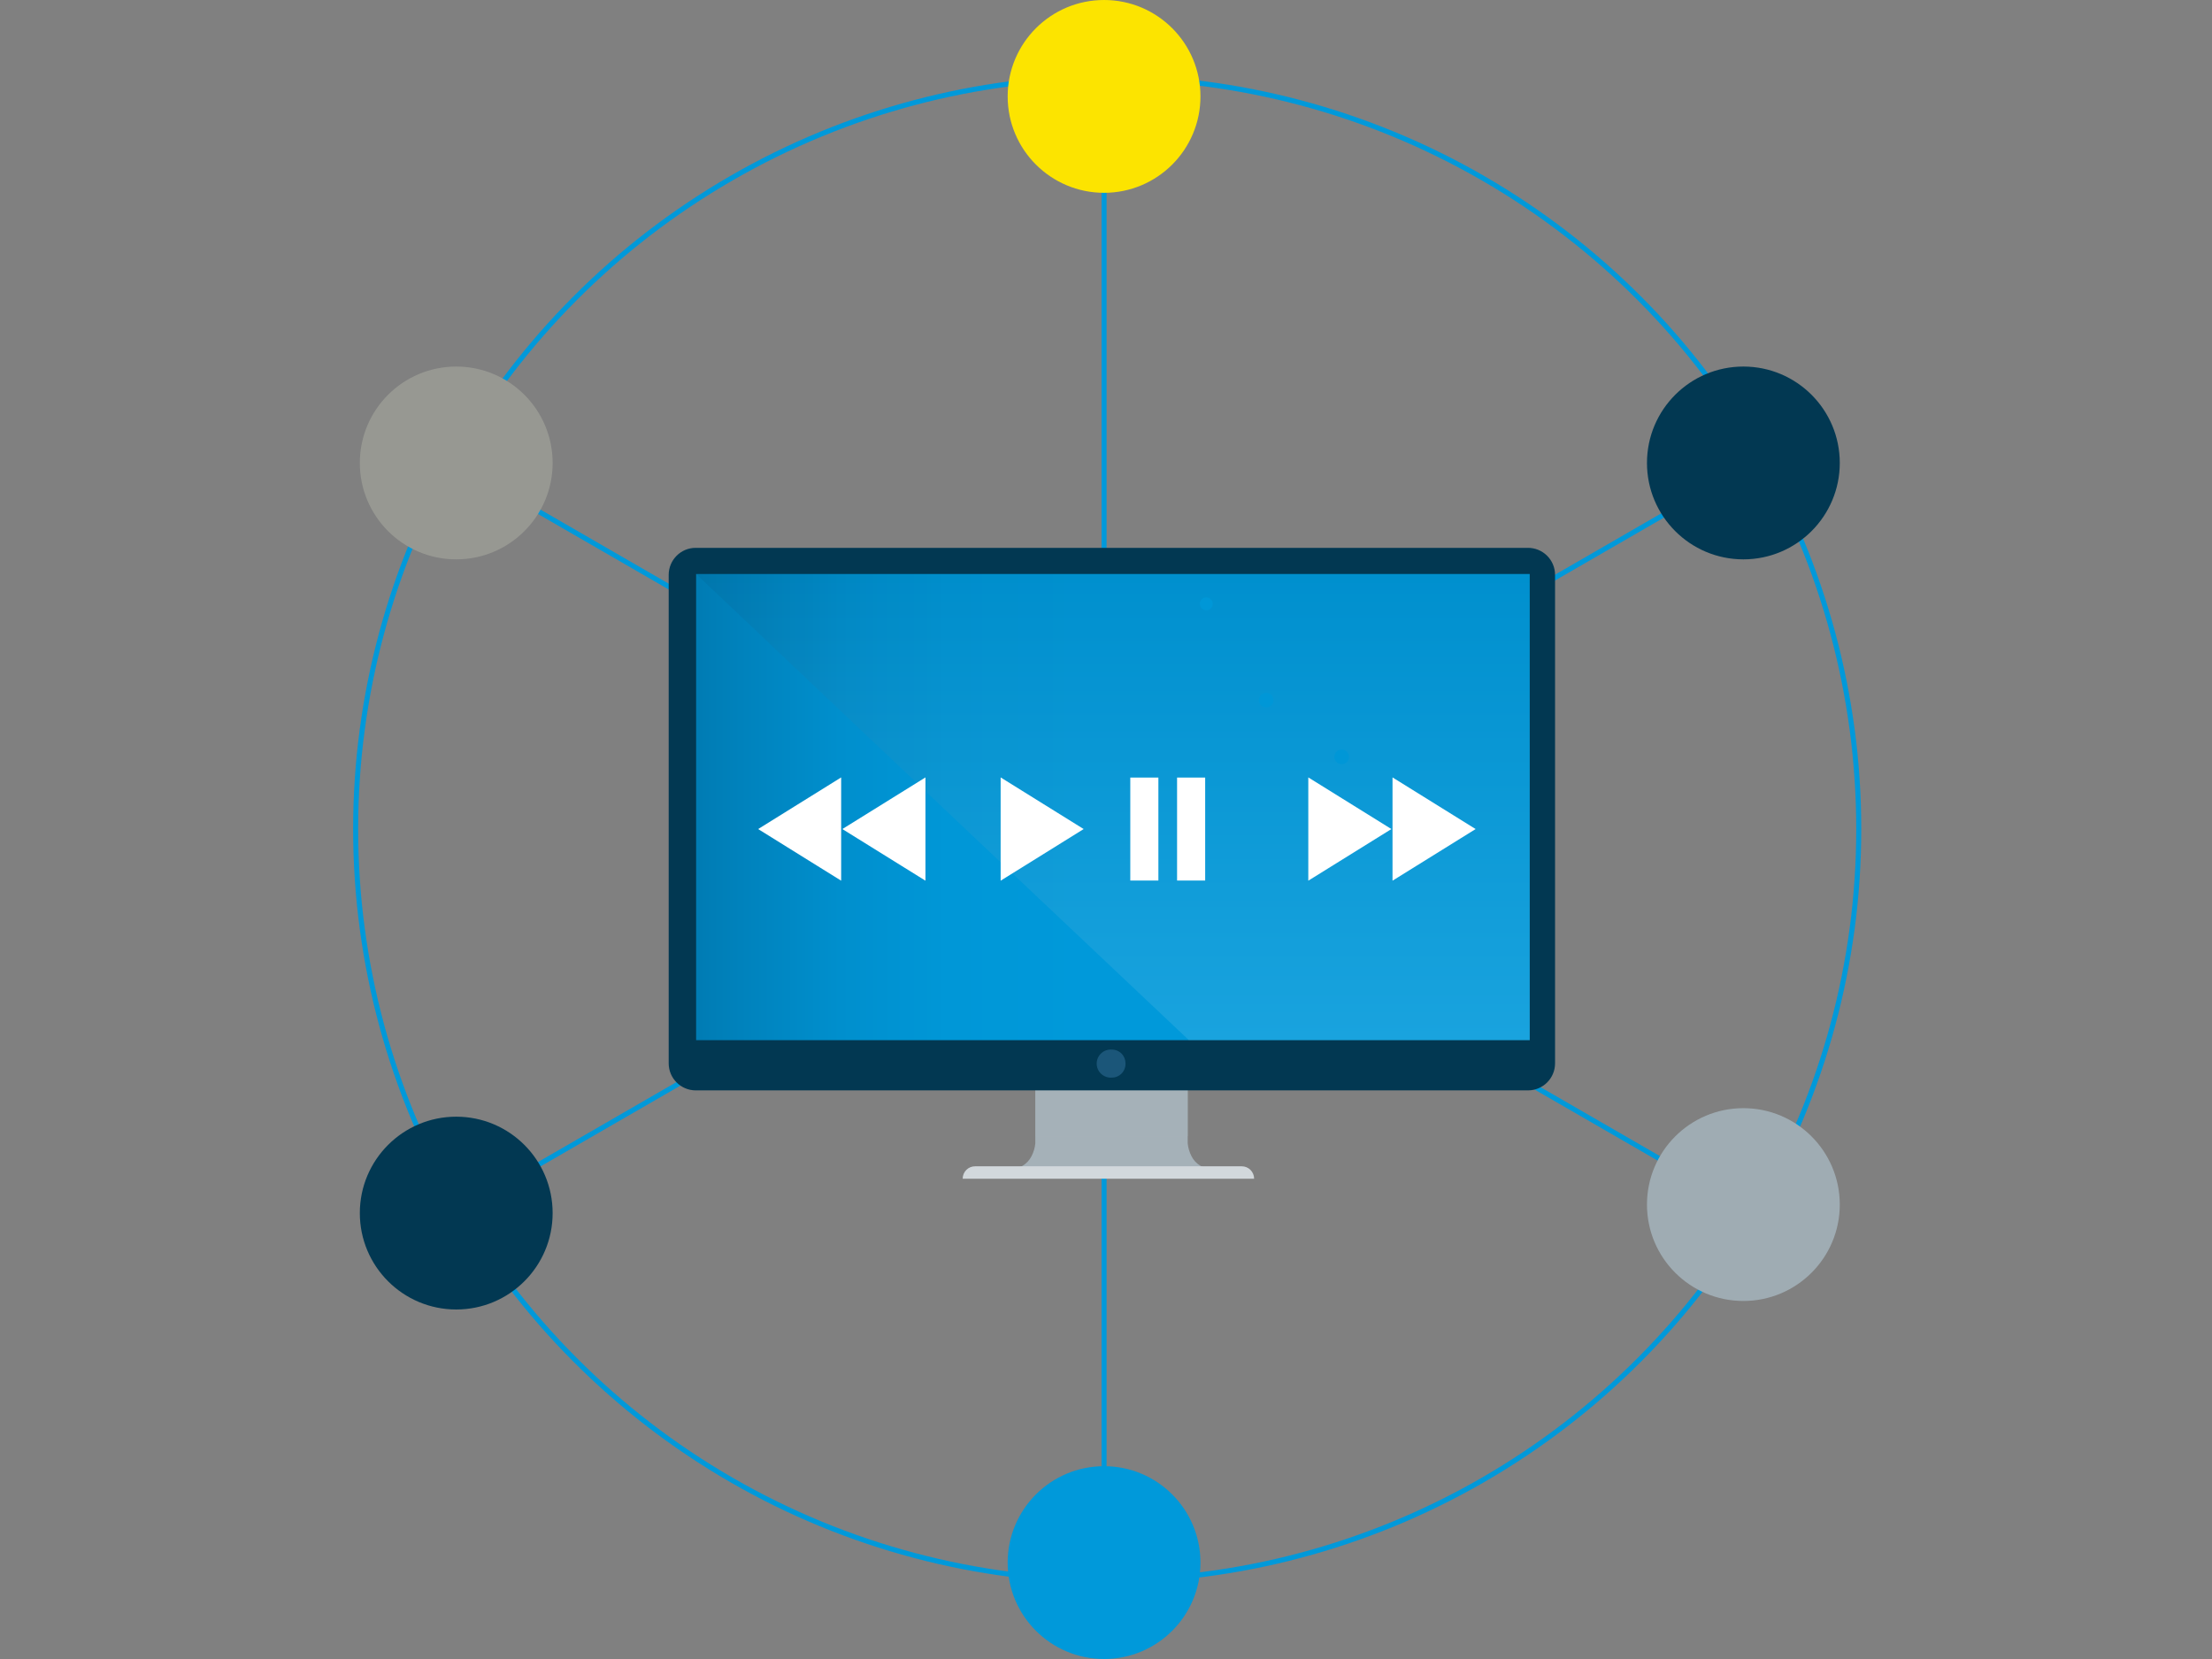 <?xml version="1.0" encoding="UTF-8"?>
<svg width="440px" height="330px" viewBox="0 0 440 330" version="1.1" xmlns="http://www.w3.org/2000/svg" xmlns:xlink="http://www.w3.org/1999/xlink">
    <rect x="0" y="0" width="440" height="330" fill="#808080" stroke="none"/>
    <title>Graphic elements / Icons / Rich icons / one-hub</title>
    <defs>
        <linearGradient x1="0%" y1="50%" x2="100%" y2="50%" id="linearGradient-1">
            <stop stop-color="#007CB4" offset="0%"></stop>
            <stop stop-color="#0082BC" offset="5%"></stop>
            <stop stop-color="#008FCD" offset="17%"></stop>
            <stop stop-color="#0097D7" offset="30%"></stop>
            <stop stop-color="#0099DA" offset="47%"></stop>
        </linearGradient>
        <linearGradient x1="49.991%" y1="100%" x2="49.991%" y2="0%" id="linearGradient-2">
            <stop stop-color="#FFFFFF" offset="0%"></stop>
            <stop stop-color="#003A5D" offset="100%"></stop>
        </linearGradient>
        <linearGradient x1="0%" y1="50%" x2="100%" y2="50%" id="linearGradient-3">
            <stop stop-color="#FFFFFF" offset="39%"></stop>
            <stop stop-color="#FFFFFF" offset="100%"></stop>
        </linearGradient>
        <linearGradient x1="0%" y1="50%" x2="100%" y2="50%" id="linearGradient-4">
            <stop stop-color="#FFFFFF" offset="39%"></stop>
            <stop stop-color="#FFFFFF" offset="100%"></stop>
        </linearGradient>
        <linearGradient x1="99.91%" y1="50%" x2="-0.09%" y2="50%" id="linearGradient-5">
            <stop stop-color="#FFFFFF" offset="39%"></stop>
            <stop stop-color="#FFFFFF" offset="100%"></stop>
        </linearGradient>
        <linearGradient x1="100%" y1="50%" x2="-0.09%" y2="50%" id="linearGradient-6">
            <stop stop-color="#FFFFFF" offset="39%"></stop>
            <stop stop-color="#FFFFFF" offset="100%"></stop>
        </linearGradient>
        <linearGradient x1="100%" y1="50%" x2="0%" y2="50%" id="linearGradient-7">
            <stop stop-color="#FFFFFF" offset="39%"></stop>
            <stop stop-color="#FFFFFF" offset="100%"></stop>
        </linearGradient>
    </defs>
    <g id="Graphic-elements-/-Icons-/-Rich-icons-/-one-hub" stroke="none" stroke-width="1" fill="none" fill-rule="evenodd">
        <g id="Asset-1" transform="translate(70, 0)">
            <circle id="Oval" stroke="#0099DA" cx="150.239" cy="164.911" r="149.496"></circle>
            <line x1="278.062" y1="92.519" x2="21.182" y2="240.87" id="Path" stroke="#0099DA"></line>
            <line x1="21.182" y1="92.519" x2="278.062" y2="240.87" id="Path" stroke="#0099DA"></line>
            <line x1="149.615" y1="20.885" x2="149.615" y2="312.519" id="Path" stroke="#0099DA"></line>
            <circle id="Oval" fill="#979892" fill-rule="nonzero" cx="20.751" cy="92.088" r="19.176"></circle>
            <circle id="Oval" fill="#023852" fill-rule="nonzero" cx="276.784" cy="92.088" r="19.176"></circle>
            <circle id="Oval" fill="#FCE400" fill-rule="nonzero" cx="149.615" cy="19.176" r="19.176"></circle>
            <path d="M166.249,227.432 L166.249,210.739 L135.939,210.739 L135.939,227.432 C135.855,228.326 135.598,229.194 135.181,229.989 C134.358,231.629 132.643,232.626 130.811,232.531 L171.362,232.531 C169.523,232.621 167.807,231.61 166.992,229.959 C166.592,229.17 166.34,228.313 166.249,227.432 L166.249,227.432 Z" id="Path" fill="#A5B1B8" fill-rule="nonzero"></path>
            <path d="M177.011,231.996 L123.958,231.996 C123.306,231.992 122.68,232.249 122.219,232.709 C121.753,233.174 121.491,233.805 121.491,234.464 L179.464,234.464 C179.463,233.805 179.201,233.174 178.735,232.709 C178.278,232.252 177.657,231.996 177.011,231.996 L177.011,231.996 Z" id="Path" fill="#D2D8DC" fill-rule="nonzero"></path>
            <g id="Group" opacity="0.5" transform="translate(135.27, 215.541)" fill="#A5B1B8" fill-rule="nonzero">
                <polygon id="Path" style="mix-blend-mode: multiply;" points="0.669 0.684 15.831 0.684 30.993 0.684 30.993 5.574 30.993 10.465 15.831 10.465 0.669 10.465 0.669 5.574"></polygon>
            </g>
            <path d="M233.884,216.893 L68.378,216.893 C65.412,216.885 63.012,214.478 63.012,211.512 L63.012,114.341 C63.014,112.918 63.581,111.555 64.588,110.55 C65.589,109.538 66.955,108.97 68.378,108.974 L233.884,108.974 C235.319,108.958 236.7,109.516 237.722,110.524 C238.744,111.532 239.32,112.906 239.324,114.341 L239.324,211.512 C239.324,214.484 236.915,216.893 233.943,216.893 L233.884,216.893 Z" id="Path" fill="#023852" fill-rule="nonzero"></path>
            <polygon id="Path" fill="url(#linearGradient-1)" fill-rule="nonzero" points="68.468 206.904 151.369 206.904 234.285 206.904 234.285 160.541 234.285 114.177 151.369 114.177 68.468 114.177 68.468 160.541"></polygon>
            <path d="M153.881,211.557 C153.891,210.827 153.614,210.122 153.108,209.595 C152.592,209.067 151.884,208.772 151.146,208.777 C150.102,208.701 149.102,209.215 148.557,210.108 C148.011,211.002 148.011,212.126 148.557,213.02 C149.102,213.914 150.102,214.428 151.146,214.351 C151.884,214.356 152.592,214.061 153.108,213.534 C153.617,213.003 153.895,212.292 153.881,211.557 L153.881,211.557 Z" id="Path" fill="#1B5679" fill-rule="nonzero"></path>
            <g id="Group" opacity="0.1" transform="translate(68.378, 112.973)" fill="url(#linearGradient-2)" fill-rule="nonzero">
                <polygon id="Path" points="0.089 1.204 12.457 12.918 24.824 24.646 61.451 59.296 98.108 93.931 165.922 93.931 165.922 1.204"></polygon>
            </g>
            <circle id="Oval" fill="#0097D7" fill-rule="nonzero" cx="169.95" cy="120.108" r="1.278"></circle>
            <circle id="Oval" fill="#0097D7" fill-rule="nonzero" cx="196.885" cy="150.551" r="1.457"></circle>
            <circle id="Oval" fill="#0097D7" fill-rule="nonzero" cx="181.857" cy="139.269" r="1.457"></circle>
            <polygon id="Path" fill="url(#linearGradient-3)" fill-rule="nonzero" points="129.042 175.182 145.557 164.911 129.042 154.639"></polygon>
            <polygon id="Path" fill="url(#linearGradient-4)" fill-rule="nonzero" points="190.241 175.182 206.77 164.911 190.241 154.639"></polygon>
            <polygon id="Path" fill="url(#linearGradient-4)" fill-rule="nonzero" points="206.993 175.182 223.523 164.911 206.993 154.639"></polygon>
            <polygon id="Path" fill="url(#linearGradient-5)" fill-rule="nonzero" points="114.088 154.639 97.558 164.911 114.088 175.182"></polygon>
            <polygon id="Path" fill="url(#linearGradient-6)" fill-rule="nonzero" points="97.32 154.639 80.805 164.911 97.32 175.182"></polygon>
            <rect id="Rectangle" fill="url(#linearGradient-7)" fill-rule="nonzero" x="154.832" y="154.669" width="5.589" height="20.484"></rect>
            <rect id="Rectangle" fill="url(#linearGradient-7)" fill-rule="nonzero" x="164.138" y="154.669" width="5.589" height="20.484"></rect>
            <circle id="Oval" fill="#023852" fill-rule="nonzero" cx="20.751" cy="241.301" r="19.176"></circle>
            <circle id="Oval" fill="#9FACB3" fill-rule="nonzero" cx="276.784" cy="239.607" r="19.176"></circle>
            <circle id="Oval" fill="#0099DA" fill-rule="nonzero" cx="149.615" cy="310.824" r="19.176"></circle>
        </g>
    </g>
</svg>